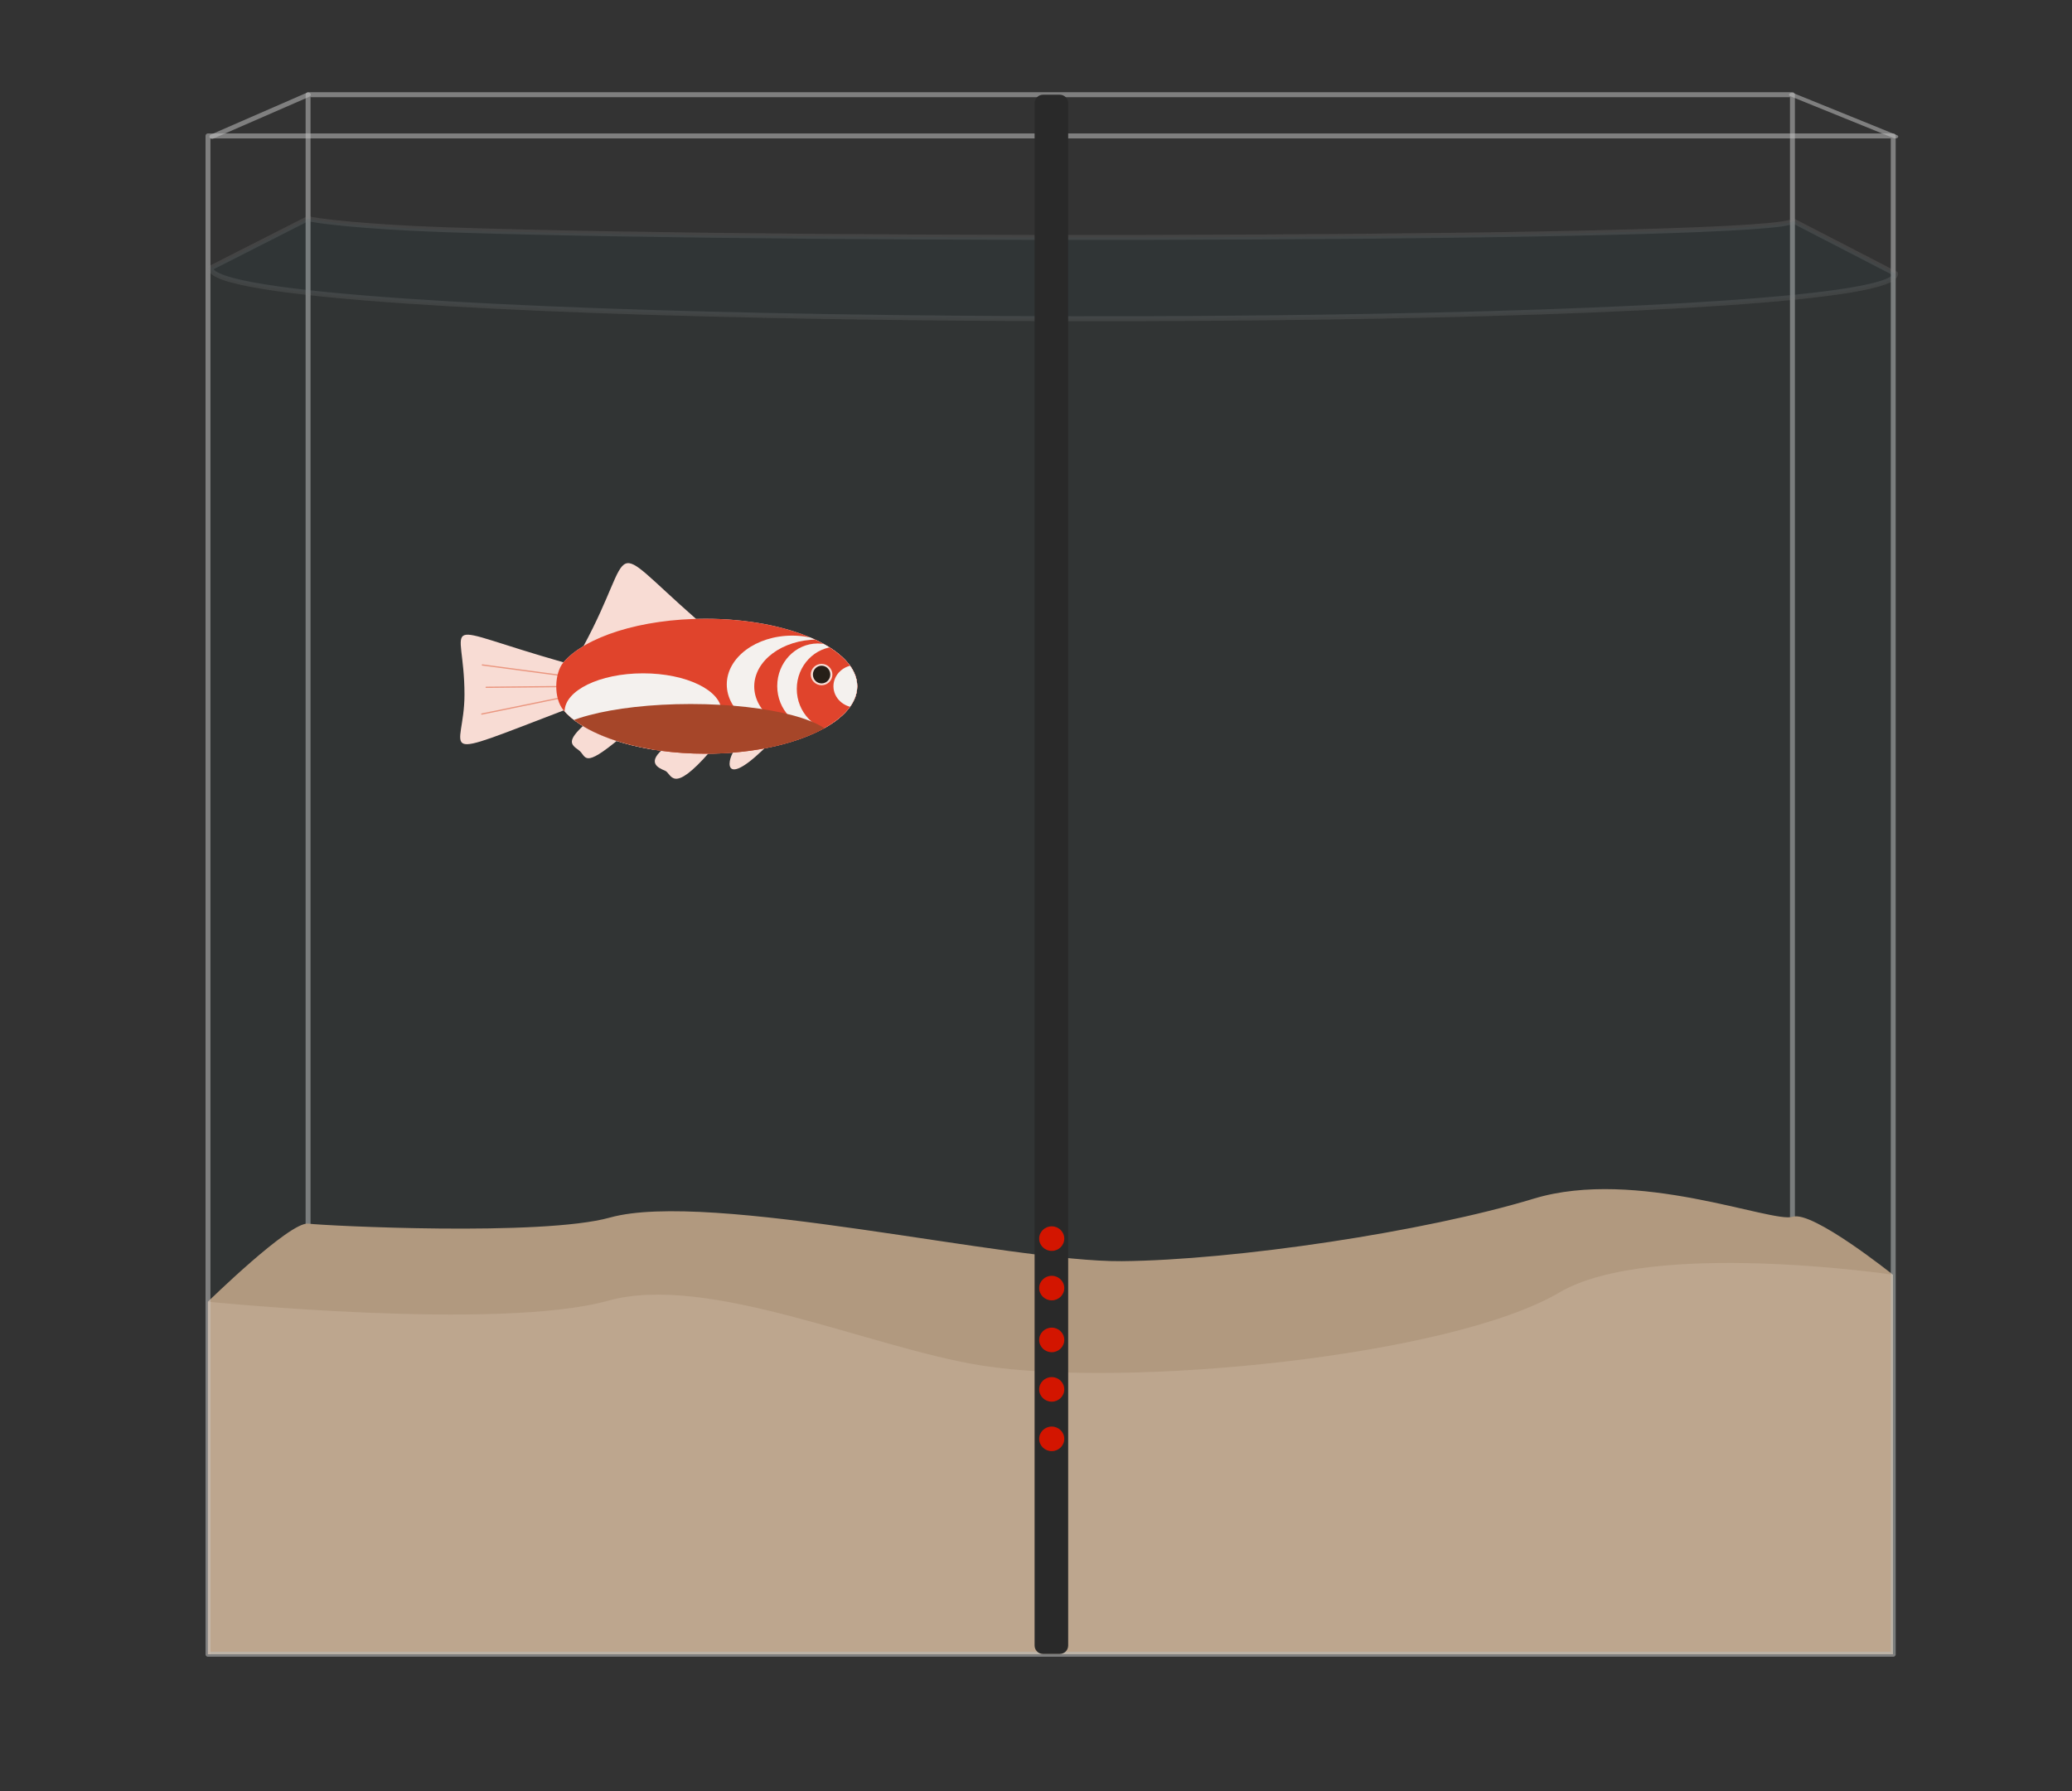 <?xml version="1.0" encoding="UTF-8" standalone="no"?>
<!DOCTYPE svg PUBLIC "-//W3C//DTD SVG 1.1//EN" "http://www.w3.org/Graphics/SVG/1.1/DTD/svg11.dtd">
<svg width="100%" height="100%" viewBox="0 0 1749 1512" version="1.1" xmlns="http://www.w3.org/2000/svg" xmlns:xlink="http://www.w3.org/1999/xlink" xml:space="preserve" xmlns:serif="http://www.serif.com/" style="fill-rule:evenodd;clip-rule:evenodd;stroke-linecap:round;stroke-linejoin:round;stroke-miterlimit:1.5;">
    <rect x="0" y="0" width="1749" height="1512" fill="#333333" stroke="none"/>
    <g id="aquarium" transform="matrix(1.544,0,0,1.544,-146.151,24.671)">
        <g id="backside">
            <g transform="matrix(0.872,0,0,0.881,82.103,-15.585)">
                <rect x="207.543" y="58.336" width="930.639" height="830.1" style="fill:none;stroke:rgb(194,194,194);stroke-opacity:0.53;stroke-width:3.08px;"/>
            </g>
            <g transform="matrix(0.95,0,0,0.578,53.324,24.767)">
                <path d="M1074.76,19.103L1134.19,58.724" style="fill:none;stroke:rgb(194,194,194);stroke-opacity:0.53;stroke-width:3.43px;"/>
            </g>
            <g transform="matrix(1,0,0,0.851,2.84217e-14,9.79)">
                <path d="M210.588,57.477L263.11,30.567" style="fill:none;stroke:rgb(194,194,194);stroke-opacity:0.53;stroke-width:2.91px;"/>
            </g>
        </g>
        <path id="sand" d="M208.333,888.436L208.333,695.679C208.333,695.679 253.1,651.825 263.11,653.01C273.121,654.196 390.91,660.044 428.092,649.69C482.631,634.504 646.107,674.073 707.941,673.521C769.776,672.97 873.455,657.497 933.111,639.358C989.362,622.254 1063.61,652.928 1074.76,649.248C1085.53,645.695 1129.54,680.942 1129.54,680.942L1129.54,888.436L208.333,888.436Z" style="fill:rgb(184,156,129);"/>
        <path id="sand1" serif:id="sand" d="M208.333,888.436L208.333,695.679C208.333,695.679 367.17,711.835 427.055,695.16C481.594,679.973 570.353,720.96 631.433,730.604C710.933,743.155 887.67,725.671 947.163,690.657C997.056,661.292 1129.54,680.942 1129.54,680.942L1129.54,888.436L208.333,888.436Z" style="fill:rgb(197,170,145);"/>
        <g id="front" transform="matrix(0.99,0,0,1,2.894,-5.68434e-14)">
            <rect x="207.543" y="58.336" width="930.639" height="830.1" style="fill:none;stroke:rgb(194,194,194);stroke-opacity:0.53;stroke-width:2.71px;"/>
        </g>
        <g id="water_surface">
            <path d="M1131,133.704C1130.15,160.478 560.038,165.231 317.234,148.653C251.621,144.173 209.91,138.136 209.793,130.554L263.11,103.48C265.218,104.5 291.73,108.021 338.041,109.616C538.849,116.535 1073.99,114.976 1074.76,104.656L1131,133.704Z" style="fill:rgb(11,76,92);fill-opacity:0.07;stroke:rgb(127,127,127);stroke-opacity:0.23;stroke-width:2.7px;"/>
            <path d="M1131,133.704C1130.15,160.478 560.038,165.231 317.234,148.653C251.621,144.173 209.91,138.136 209.793,130.554L209.793,888.436L1131,888.436L1131,133.704Z" style="fill:rgb(11,76,92);fill-opacity:0.04;"/>
        </g>
    </g>
    <g id="fish" transform="matrix(1.804,0,0,1.849,-353.115,-243.309)">
        <g id="lower_fins">
            <path d="M486.173,468.344C488.415,466.507 473.547,458.542 469.51,462.114C460.777,469.842 462.77,471.425 466.526,474.059C470.282,476.694 468.064,483.179 486.173,468.344Z" style="fill:rgb(248,220,212);"/>
            <path d="M507.187,472.613C497.902,479.558 503.59,482.133 506.877,483.417C510.163,484.701 509.957,494.876 528.039,474.648C526.795,469.481 516.472,465.668 507.187,472.613Z" style="fill:rgb(248,220,212);"/>
            <g transform="matrix(0.987,0,0,1,7.128,0)">
                <path d="M539.781,473.426C535.823,477.72 533.194,491.848 552.513,474.159C571.833,456.471 543.74,469.132 539.781,473.426Z" style="fill:rgb(248,220,212);"/>
            </g>
        </g>
        <g id="body" transform="matrix(0.996,0,0,1.056,-0.004,-21.227)">
            <path d="M527.928,412.219C567.284,412.219 599.237,425.291 599.237,441.392C599.237,457.492 567.284,470.564 527.928,470.564C513.431,470.564 499.94,468.79 488.679,465.745C480.918,463.647 474.217,460.944 468.977,457.801C465.897,455.954 463.322,453.955 461.334,451.838C397.931,474.164 414.74,470.135 414.74,444.992C414.74,411.377 399.039,414.78 461.236,431.051C463.589,428.515 466.782,426.148 470.675,424.007C496.35,380.217 479.727,376.872 523.524,412.274C524.981,412.238 526.449,412.219 527.928,412.219Z" style="fill:none;"/>
            <clipPath id="_clip1">
                <path d="M527.928,412.219C567.284,412.219 599.237,425.291 599.237,441.392C599.237,457.492 567.284,470.564 527.928,470.564C513.431,470.564 499.94,468.79 488.679,465.745C480.918,463.647 474.217,460.944 468.977,457.801C465.897,455.954 463.322,453.955 461.334,451.838C397.931,474.164 414.74,470.135 414.74,444.992C414.74,411.377 399.039,414.78 461.236,431.051C463.589,428.515 466.782,426.148 470.675,424.007C496.35,380.217 479.727,376.872 523.524,412.274C524.981,412.238 526.449,412.219 527.928,412.219Z"/>
            </clipPath>
            <g clip-path="url(#_clip1)">
                <g transform="matrix(1.004,0,0,0.947,0.004,20.102)">
                    <rect x="380.78" y="377.822" width="236.239" height="121.734" style="fill:rgb(248,220,212);"/>
                </g>
                <g transform="matrix(1.004,0,0,0.947,-0.336,19.377)">
                    <path d="M463.614,449.897L421.514,458.323" style="fill:none;stroke:rgb(234,150,127);stroke-width:0.57px;"/>
                </g>
                <g transform="matrix(1.004,0,0,0.947,0.24,19.051)">
                    <path d="M421.215,436.258L462.504,441.637" style="fill:none;stroke:rgb(234,150,127);stroke-width:0.57px;"/>
                </g>
                <g transform="matrix(1.004,0,0,0.947,0.014,20.551)">
                    <path d="M462.882,444.5L423.218,444.876" style="fill:none;stroke:rgb(234,150,127);stroke-width:0.57px;"/>
                </g>
                <path d="M527.928,412.219C567.284,412.219 599.237,425.291 599.237,441.392C599.237,457.492 567.284,470.564 527.928,470.564C497.567,470.564 471.613,462.785 461.334,451.838C456.45,446.637 456.989,435.626 461.236,431.051C471.447,420.048 497.47,412.219 527.928,412.219Z" style="fill:rgb(224,68,44);"/>
                <g transform="matrix(2.291,0,0,1.692,-889.027,-293.83)">
                    <ellipse cx="605.704" cy="440.999" rx="16.092" ry="9.771" style="fill:rgb(244,241,238);"/>
                </g>
                <g transform="matrix(1.912,0,0,2.161,-589.374,-512.38)">
                    <ellipse cx="605.704" cy="440.999" rx="16.092" ry="9.771" style="fill:rgb(244,241,238);"/>
                </g>
                <g transform="matrix(1.842,0,0,2.074,-535.201,-473.152)">
                    <ellipse cx="605.704" cy="440.999" rx="16.092" ry="9.771" style="fill:rgb(224,68,44);"/>
                </g>
                <g transform="matrix(1.183,0,0,1.885,-135.846,-389.962)">
                    <ellipse cx="605.704" cy="440.999" rx="16.092" ry="9.771" style="fill:rgb(244,241,238);"/>
                </g>
                <g transform="matrix(1.182,0,0,1.871,-126.068,-382.557)">
                    <ellipse cx="605.704" cy="440.999" rx="16.092" ry="9.771" style="fill:rgb(224,68,44);"/>
                </g>
                <g transform="matrix(1.083,0,0,1.672,-44.229,-313.19)">
                    <ellipse cx="521.905" cy="465.787" rx="62.332" ry="9.887" style="fill:rgb(166,70,41);"/>
                </g>
                <g transform="matrix(0.675,0,0,0.947,190.085,23.767)">
                    <ellipse cx="605.704" cy="440.999" rx="16.092" ry="9.771" style="fill:rgb(244,241,238);"/>
                </g>
                <g transform="matrix(0.975,0,0,0.778,23.464,138.171)">
                    <ellipse cx="573.376" cy="383.248" rx="4.701" ry="5.426" style="fill:rgb(38,31,24);stroke:rgb(248,220,212);stroke-width:1.02px;"/>
                </g>
            </g>
        </g>
    </g>
    <g id="sensor" transform="matrix(1.544,0,0,1.511,-148.428,-8.192)">
        <g transform="matrix(0.177,0,0,1.002,553.384,39.199)">
            <path d="M715.969,23.796C715.969,21.206 704.351,19.103 690.041,19.103L638.184,19.103C623.874,19.103 612.256,21.206 612.256,23.796L612.256,883.743C612.256,886.333 623.874,888.436 638.184,888.436L690.041,888.436C704.351,888.436 715.969,886.333 715.969,883.743L715.969,23.796Z" style="fill:rgb(41,41,41);"/>
        </g>
        <g transform="matrix(0.738,0,0,0.738,168.861,210.212)">
            <circle cx="680.561" cy="811.698" r="9.297" style="fill:rgb(211,21,0);"/>
        </g>
        <g transform="matrix(0.738,0,0,0.738,168.861,182.577)">
            <circle cx="680.561" cy="811.698" r="9.297" style="fill:rgb(211,21,0);"/>
        </g>
        <g transform="matrix(0.738,0,0,0.738,168.861,125.981)">
            <circle cx="680.561" cy="811.698" r="9.297" style="fill:rgb(211,21,0);"/>
        </g>
        <g transform="matrix(0.738,0,0,0.738,168.861,154.943)">
            <circle cx="680.561" cy="811.698" r="9.297" style="fill:rgb(211,21,0);"/>
        </g>
        <g transform="matrix(0.738,0,0,0.738,168.861,98.346)">
            <circle cx="680.561" cy="811.698" r="9.297" style="fill:rgb(211,21,0);"/>
        </g>
    </g>
</svg>
